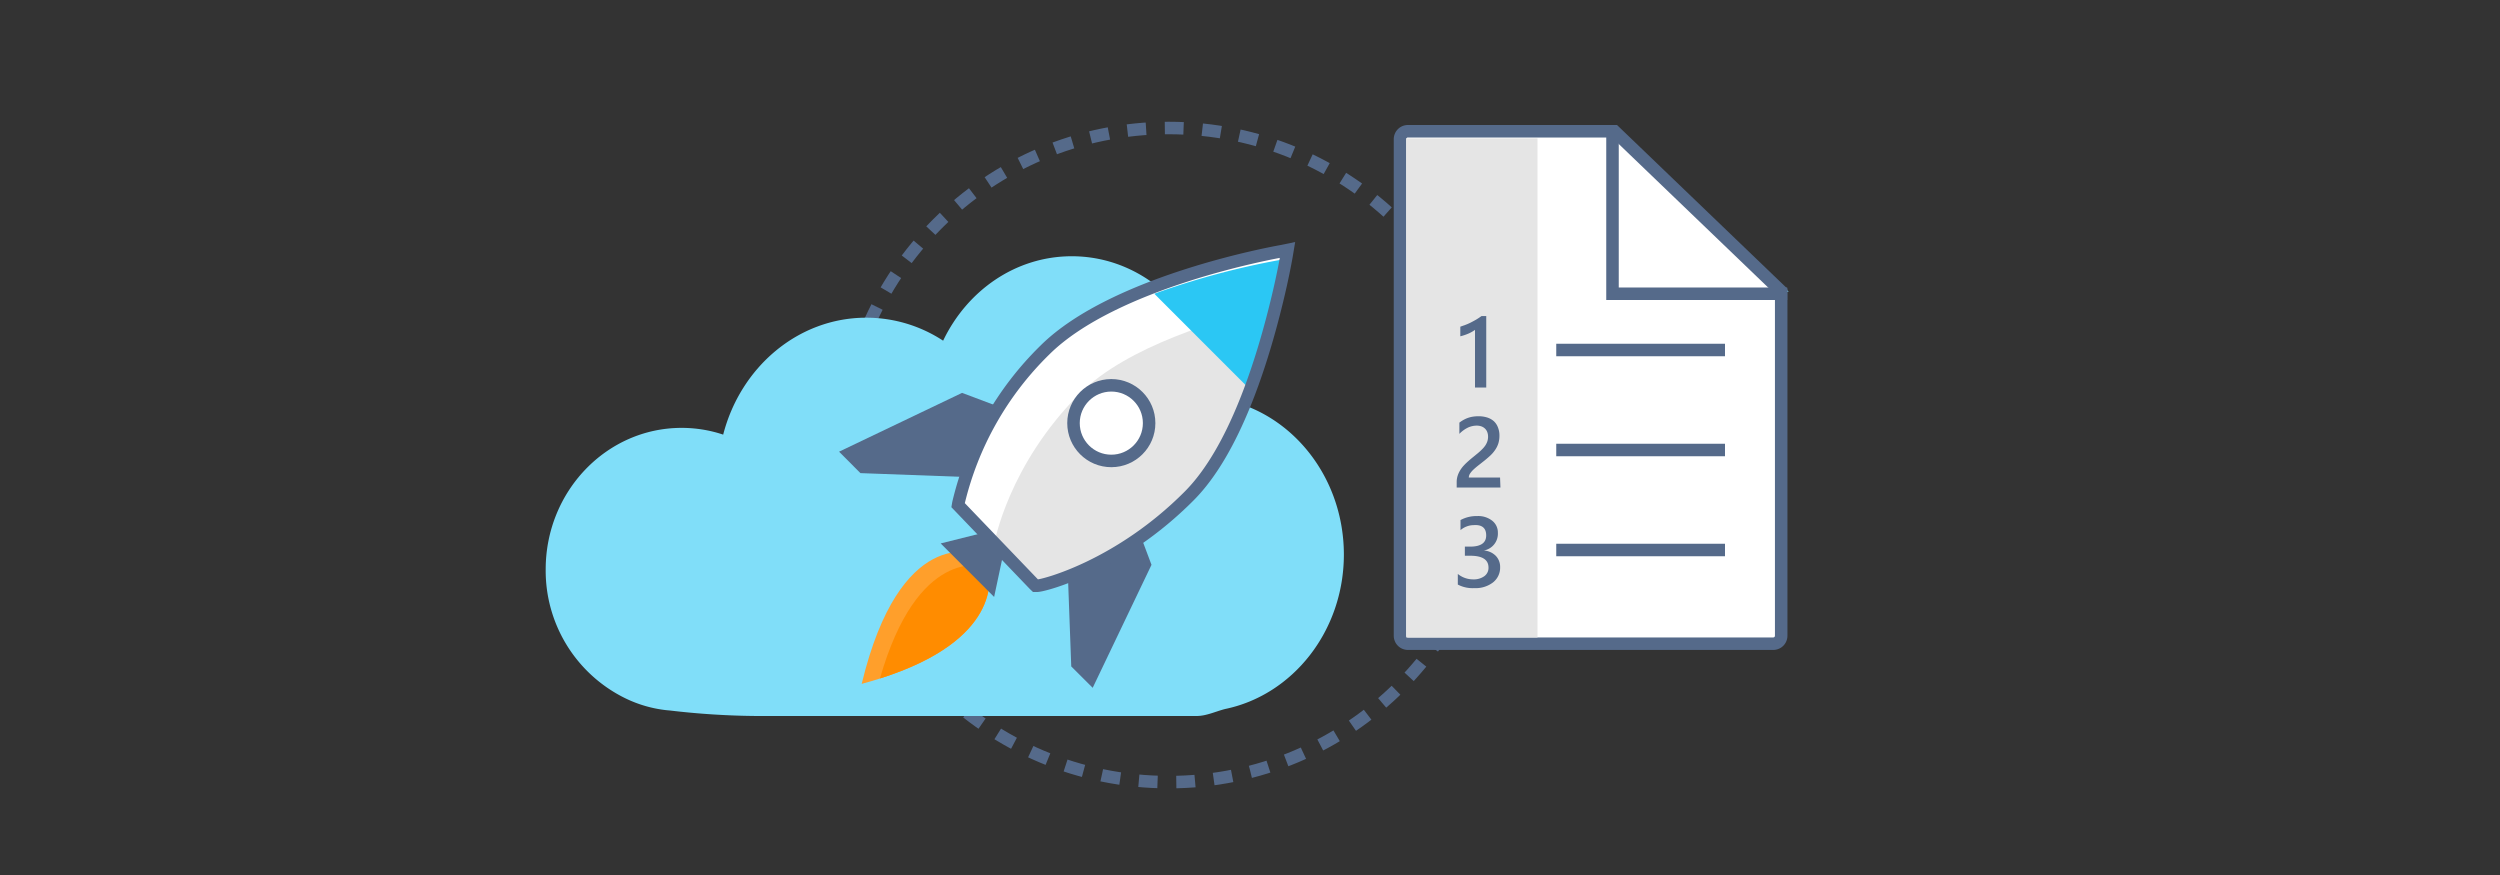 <svg xmlns="http://www.w3.org/2000/svg" viewBox="0 0 400 140"><rect x="0" y="0" width="400" height="140" fill="#333333" stroke="none"/><defs><style>.cls-1,.cls-4{fill:none;}.cls-1,.cls-10,.cls-4{stroke:#556a8a;stroke-miterlimit:10;stroke-width:2px;}.cls-1{stroke-dasharray:3 3;}.cls-2{fill:#80def9;}.cls-10,.cls-3{fill:#fff;}.cls-5{fill:#e5e5e5;}.cls-6{fill:#556a8a;}.cls-7{fill:#ff9f2b;}.cls-8{fill:#ff8c00;}.cls-9{fill:#2bc7f4;}</style></defs><title>sql-get-started-understand</title><g id="ICONS"><circle class="cls-1" cx="187" cy="72.81" r="52.33"/><polygon class="cls-2" points="286.2 46.69 258.25 46.69 258.25 20.07 286.2 46.69"/><path class="cls-3" d="M258.32,21h-33A1.27,1.27,0,0,0,224,22.28v79.43a1.27,1.27,0,0,0,1.27,1.28h58.45a1.27,1.27,0,0,0,1.27-1.28V46.62Z"/><path class="cls-4" d="M258.32,21h-33A1.27,1.27,0,0,0,224,22.28v79.43a1.27,1.27,0,0,0,1.27,1.28h58.45a1.27,1.27,0,0,0,1.27-1.28V46.62Z"/><rect class="cls-5" x="225" y="22.14" width="21" height="79.86"/><path class="cls-6" d="M237.8,50.57V62H236V52.78a5.81,5.81,0,0,1-1.06.6,8.75,8.75,0,0,1-1.29.43V52.27l.87-.31q.42-.16.83-.37t.83-.45q.42-.25.86-.57Z"/><path class="cls-6" d="M240.07,78h-7v-.87a3.25,3.25,0,0,1,.15-1,4,4,0,0,1,.4-.87,4.84,4.84,0,0,1,.58-.77,9.86,9.86,0,0,1,.72-.7q.38-.34.78-.66l.78-.64q.36-.3.65-.6a3.89,3.89,0,0,0,.51-.6,2.73,2.73,0,0,0,.33-.66,2.34,2.34,0,0,0,.12-.75,2,2,0,0,0-.14-.78,1.51,1.51,0,0,0-.38-.55,1.64,1.64,0,0,0-.58-.34,2.29,2.29,0,0,0-.73-.11,3.39,3.39,0,0,0-1.4.32,4.79,4.79,0,0,0-1.36,1V67.62a5.68,5.68,0,0,1,.69-.45,4.73,4.73,0,0,1,.72-.32,4.47,4.47,0,0,1,.79-.19,5.85,5.85,0,0,1,.88-.06,4.46,4.46,0,0,1,1.37.2,2.93,2.93,0,0,1,1.05.58,2.58,2.58,0,0,1,.67,1,3.46,3.46,0,0,1,.24,1.33,4.14,4.14,0,0,1-.17,1.22,3.94,3.94,0,0,1-.48,1,5.23,5.23,0,0,1-.74.89q-.44.42-1,.87l-.9.71q-.45.35-.81.68a3.77,3.77,0,0,0-.58.66,1.19,1.19,0,0,0-.22.67v0h5Z"/><path class="cls-6" d="M233.25,93.53v-1.7a3.87,3.87,0,0,0,2.46.87,2.87,2.87,0,0,0,1.78-.51,1.63,1.63,0,0,0,.67-1.37q0-1.9-2.91-1.9h-.87V87.46h.83q2.58,0,2.58-1.79t-2-1.65a3.3,3.3,0,0,0-2.11.8V83.21a5.4,5.4,0,0,1,2.69-.64,3.6,3.6,0,0,1,2.39.75,2.39,2.39,0,0,1,.9,1.92,2.73,2.73,0,0,1-2.25,2.84v0a2.94,2.94,0,0,1,1.91.85,2.52,2.52,0,0,1,.7,1.82,3,3,0,0,1-1.13,2.43,4.56,4.56,0,0,1-3,.92A5.08,5.08,0,0,1,233.25,93.53Z"/><polyline class="cls-4" points="258 20.38 258 47 285.95 47"/><line class="cls-4" x1="249" y1="56" x2="276" y2="56"/><line class="cls-4" x1="249" y1="72" x2="276" y2="72"/><line class="cls-4" x1="249" y1="88" x2="276" y2="88"/><path class="cls-2" d="M194.55,63.71C193.53,51,183.6,41,171.49,41c-9,0-16.75,5.49-20.59,13.51a22.42,22.42,0,0,0-12.3-3.68c-10.92,0-20.12,7.93-22.89,18.71a20.94,20.94,0,0,0-6.65-1.08c-12,0-21.75,10.14-21.75,22.65a22.73,22.73,0,0,0,12.55,20.52,20,20,0,0,0,6.77,2l.55.05a125.83,125.83,0,0,0,13.92.88h70.36c1.56,0,3.09-.75,4.56-1.12,10.81-2.24,19-12.46,19-24.73C215,75.88,206.09,65.3,194.55,63.71Z"/><path class="cls-7" d="M140.79,108.56c-.92.3-1.9.58-2.92.86C144,84,156.06,88.6,156.06,88.6l2,1.86.07.24C158.53,92.39,160.17,102.42,140.79,108.56Z"/><path class="cls-8" d="M140.79,108.56c6-20.93,16.27-18.2,17.32-17.86C158.53,92.39,160.17,102.42,140.79,108.56Z"/><polygon class="cls-6" points="159.06 95.51 150.51 86.95 157.35 85.24 160.56 88.46 159.06 95.51"/><polygon class="cls-6" points="160.77 76.55 137.67 75.7 134.25 72.27 153.93 62.86 162.15 65.95 160.77 76.55"/><polygon class="cls-6" points="170.55 83.53 171.4 106.63 174.83 110.05 184.24 90.37 181.15 82.15 170.55 83.53"/><path class="cls-3" d="M165.94,93.72h-.26l-.2-.19L153.29,80.82l.05-.3A50.51,50.51,0,0,1,167.19,56c11.07-11,36.87-15.64,38-15.83L206,40l-.14.84s-.45,2.69-1.38,6.6c-2.51,10.57-7,24.68-14.2,31.9C179.11,90.59,167,93.72,165.94,93.72Z"/><path class="cls-5" d="M203.82,48.94c-2,8.6-6.49,23.51-14,31.1-11.16,11.23-23.29,13.56-23.92,13.69l-6.8-6.8s2.17-12.49,13.7-24C180.34,55.42,195.21,51,203.82,48.94Z"/><path class="cls-9" d="M204.91,41.57A124.48,124.48,0,0,0,184.69,47l14.77,14.77A124.48,124.48,0,0,0,204.91,41.57Z"/><path class="cls-4" d="M165.94,93.72h-.26l-.2-.19L153.29,80.82l.05-.3A50.51,50.51,0,0,1,167.19,56c11.07-11,36.87-15.64,38-15.83L206,40l-.14.84s-.45,2.69-1.38,6.6c-2.51,10.57-7,24.68-14.2,31.9C179.11,90.59,167,93.72,165.94,93.72Z"/><circle class="cls-10" cx="177.81" cy="67.7" r="6.05"/></g></svg>